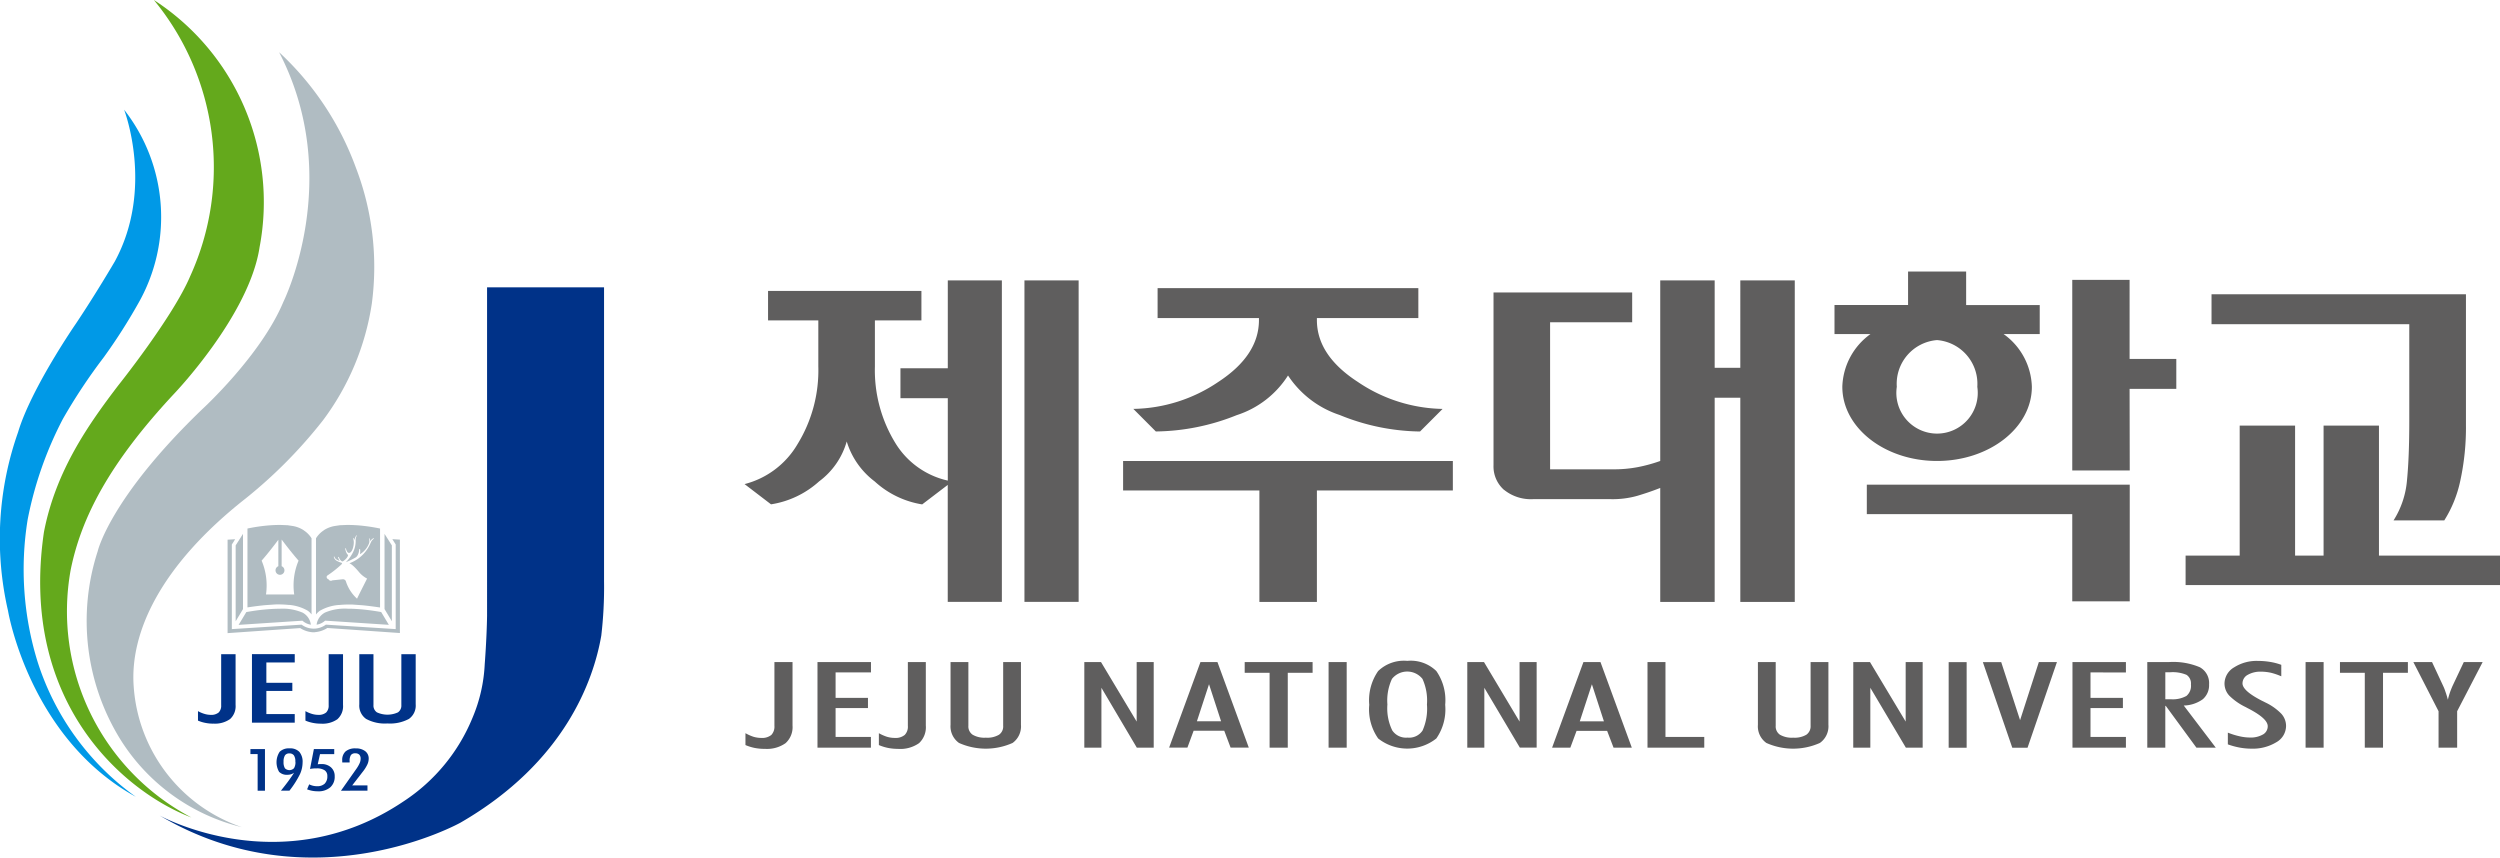 <svg xmlns="http://www.w3.org/2000/svg" xmlns:xlink="http://www.w3.org/1999/xlink" width="179.514" height="61.578" viewBox="0 0 179.514 61.578"><defs><clipPath id="a"><rect width="179.514" height="61.578" fill="none"/></clipPath></defs><g clip-path="url(#a)"><path d="M13.662,19.82c-1.24,2.944-5.183,7.87-5.183,7.87-2.047,2.689-4.47,6.063-5.325,10.522C1.35,50.554,9.033,56.912,13.744,58.7A16.727,16.727,0,0,1,5.075,40.922c.764-3.785,2.792-7.674,7.4-12.62,0,0,5.433-5.654,6.167-10.568A17.289,17.289,0,0,0,11.049,0a18.889,18.889,0,0,1,2.614,19.82" fill="#64a91c"/><path d="M20.341,21.692c-1.608,3.842-5.821,7.694-5.821,7.694-6.651,6.4-7.505,10.2-7.505,10.2a16.172,16.172,0,0,0,1.623,13.5,14.269,14.269,0,0,0,8.734,6.31A11.5,11.5,0,0,1,9.6,49.294c-.282-3.816,1.861-8.647,8.052-13.511a34.249,34.249,0,0,0,5.546-5.61,18.6,18.6,0,0,0,3.5-8.367,19.9,19.9,0,0,0-1.143-9.765A21.2,21.2,0,0,0,20.04,3.748c4.713,9.078.3,17.944.3,17.944" fill="#b0bcc2"/><path d="M43.374,41.787V20.632h-8.4V44.221c-.024,1.639-.168,3.468-.168,3.468a11.162,11.162,0,0,1-.869,3.832,13.1,13.1,0,0,1-4.95,6.016c-8.764,5.9-17.527,1.02-17.527,1.02,10.955,6.484,21.615.509,21.615.509,7.5-4.339,9.549-10.245,10.1-13.42a29.857,29.857,0,0,0,.2-3.859" fill="#003288"/><path d="M9.755,57.217A18.98,18.98,0,0,1,2.7,47.522a22.451,22.451,0,0,1-.714-10.213,26.439,26.439,0,0,1,2.531-7.23,40.318,40.318,0,0,1,2.928-4.416A40.078,40.078,0,0,0,9.919,21.8,12.507,12.507,0,0,0,8.911,7.876s2.186,5.645-.668,10.9c0,0-1.343,2.3-2.8,4.475,0,0-3.2,4.631-4.142,7.773a23.011,23.011,0,0,0-.726,12.83S2.091,53,9.755,57.217" fill="#0099e7"/><path d="M18.5,56.778V54.147h-.518v-.359h1.044v2.99Z" fill="#003288"/><path d="M21.207,54.7a.777.777,0,0,0-.1-.456.385.385,0,0,0-.332-.144.358.358,0,0,0-.314.142.85.85,0,0,0-.1.462.824.824,0,0,0,.1.464.457.457,0,0,0,.653-.011.817.817,0,0,0,.1-.457m-.095.783a.747.747,0,0,1-.225.114.829.829,0,0,1-.253.036.766.766,0,0,1-.6-.211,1.368,1.368,0,0,1,.044-1.445.951.951,0,0,1,.713-.24.907.907,0,0,1,.7.254,1.106,1.106,0,0,1,.23.764,2.061,2.061,0,0,1-.191.839,6.866,6.866,0,0,1-.753,1.181h-.612c.267-.334.469-.595.6-.781s.251-.354.346-.512" fill="#003288"/><path d="M22.2,56.32a1.336,1.336,0,0,0,.272.1,1.2,1.2,0,0,0,.284.034.767.767,0,0,0,.56-.184.727.727,0,0,0,.188-.546.475.475,0,0,0-.192-.412.982.982,0,0,0-.571-.137c-.1,0-.189,0-.262.009a2.165,2.165,0,0,0-.217.031l.277-1.43H24v.366H22.979l-.164.73c.055-.008.1-.013.149-.017s.085,0,.118,0a.98.98,0,0,1,.69.241.824.824,0,0,1,.261.638,1,1,0,0,1-.319.792,1.282,1.282,0,0,1-.887.285,2.133,2.133,0,0,1-.4-.035,2.063,2.063,0,0,1-.376-.106Z" fill="#003288"/><path d="M24.483,56.778,25.6,55.192a2.321,2.321,0,0,0,.222-.386.822.822,0,0,0,.073-.319.414.414,0,0,0-.093-.295.39.39,0,0,0-.293-.1.364.364,0,0,0-.311.126.762.762,0,0,0-.093.432v.1H24.58a.25.25,0,0,1-.006-.058v-.093a.814.814,0,0,1,.242-.644,1.055,1.055,0,0,1,.724-.216,1.084,1.084,0,0,1,.686.2.658.658,0,0,1,.249.543,1.024,1.024,0,0,1-.1.419,2.641,2.641,0,0,1-.327.515l-.757.978h1.095v.38Z" fill="#003288"/><path d="M25.8,46.975v3.6a1.168,1.168,0,0,0,.487,1.046,2.813,2.813,0,0,0,1.537.327,2.85,2.85,0,0,0,1.54-.327,1.17,1.17,0,0,0,.485-1.046v-3.6H28.819v3.654a.586.586,0,0,1-.243.522,1.8,1.8,0,0,1-1.51,0,.584.584,0,0,1-.249-.522V46.975Z" fill="#003288"/><path d="M15.313,51.958a1.869,1.869,0,0,0,1.21-.328,1.24,1.24,0,0,0,.393-1.011V46.975H15.881v3.664a.682.682,0,0,1-.182.524.837.837,0,0,1-.574.168,1.6,1.6,0,0,1-.437-.068,2.3,2.3,0,0,1-.472-.2v.681a2.5,2.5,0,0,0,.535.164,2.826,2.826,0,0,0,.563.054" fill="#003288"/><path d="M21.164,47.57v-.6H18.092V51.89h3.072v-.617H19.126V49.612h1.865v-.584H19.126V47.57Z" fill="#003288"/><path d="M24.239,51.631a1.238,1.238,0,0,0,.392-1.011V46.975H23.6v3.664a.683.683,0,0,1-.183.524.836.836,0,0,1-.574.168,1.627,1.627,0,0,1-.439-.068,2.251,2.251,0,0,1-.472-.2v.681a2.657,2.657,0,0,0,.537.164,2.788,2.788,0,0,0,.564.054,1.856,1.856,0,0,0,1.208-.328" fill="#003288"/><path d="M22.61,45.393a1.923,1.923,0,0,0,.895-.3l5.21.362V38.748l-.543-.033.241.38v6.078L23.4,44.853a1.47,1.47,0,0,1-1.745,0l-5.008.321V39.1l.239-.38-.544.033v6.709l5.211-.362a1.909,1.909,0,0,0,.893.3,1.288,1.288,0,0,0,.163,0" fill="#b0bcc2"/><path d="M17.449,38.334c-.116.182-.515.809-.527.827v5.45c.117-.192.517-.859.527-.875Z" fill="#b0bcc2"/><path d="M21.715,44.566l.014.014a1.164,1.164,0,0,0,.593.276,1.151,1.151,0,0,0-.584-.861,3.631,3.631,0,0,0-1.649-.284c-.344,0-.713.021-1.132.061s-.833.1-1.27.179c-.018.03-.481.8-.552.918l4.579-.3" fill="#b0bcc2"/><path d="M28.137,39.161l-.526-.827v5.4c.011.016.409.683.526.875Z" fill="#b0bcc2"/><path d="M23.319,43.995a1.151,1.151,0,0,0-.585.861,1.16,1.16,0,0,0,.594-.276l.015-.014,4.579.3c-.071-.116-.533-.888-.551-.918-.437-.078-.864-.138-1.271-.179s-.788-.061-1.132-.061a3.63,3.63,0,0,0-1.649.284" fill="#b0bcc2"/><path d="M26.093,37.759a10.609,10.609,0,0,0-1.168-.066l-.522.022-.4.06a2.116,2.116,0,0,0-.725.281l-.056.044-.025.017a1.8,1.8,0,0,0-.507.536v5.472a1.273,1.273,0,0,1,.277-.269,3.214,3.214,0,0,1,1.317-.412l.023,0,.026,0a7.717,7.717,0,0,1,.973-.034l.722.051c.365.035.79.09,1.262.16V37.952c-.41-.086-.814-.15-1.2-.192m.526,1.212a2.614,2.614,0,0,1-1.527,1.474s.2.048.664.6a1.919,1.919,0,0,0,.606.5s-.656,1.292-.721,1.444a2.862,2.862,0,0,1-.81-1.275.231.231,0,0,0-.228-.12s-.521.058-.734.076a.191.191,0,0,1-.212,0l-.077-.081s-.018,0-.051-.024a.172.172,0,0,1-.071-.124.134.134,0,0,1,.043-.11,7.7,7.7,0,0,0,1.031-.814s-.009.03.039-.092a1.657,1.657,0,0,1-.416-.173s-.184-.125-.179-.287l.044,0s0,.2.377.311a.824.824,0,0,1-.123-.276.18.18,0,0,1,.053-.012s.106.319.288.326c0,0,.356-.218.383-.465,0,0-.148-.091-.208-.462l.049-.028s.059.352.234.342c0,0,.159,0,.257-.3a1.45,1.45,0,0,0,.078-.488,1.743,1.743,0,0,0-.037-.238l.037-.059a1.072,1.072,0,0,1,.048.181.758.758,0,0,1,.14-.36l.032.018a.641.641,0,0,0-.085.4,1.8,1.8,0,0,1-.117.633,2.641,2.641,0,0,1-.591.881,5.232,5.232,0,0,0,.722-.352s.216-.133.242-.593h.056a.969.969,0,0,1-.007.374,1.577,1.577,0,0,0,.66-.8.5.5,0,0,0-.015-.327l.024-.03a.577.577,0,0,1,.079.226.414.414,0,0,1,.246-.224l.014.034a.607.607,0,0,0-.238.308" fill="#b0bcc2"/><path d="M21.858,38.116l-.022-.017-.057-.043a2.1,2.1,0,0,0-.723-.281l-.4-.06-.519-.022a10.561,10.561,0,0,0-1.168.066c-.387.042-.79.106-1.2.192v5.663c.473-.071.9-.125,1.262-.16l.725-.051a7.659,7.659,0,0,1,.968.034l.03,0,.027,0a3.2,3.2,0,0,1,1.314.414,1.233,1.233,0,0,1,.276.268V38.652a1.8,1.8,0,0,0-.51-.536m-.726,4.568H19.1a4.573,4.573,0,0,0-.314-2.427c.425-.478.965-1.182,1.2-1.5v1.9a.32.32,0,1,0,.237,0V38.742c.231.307.783,1.028,1.216,1.515a4.568,4.568,0,0,0-.313,2.427" fill="#b0bcc2"/><path d="M132.29,27.777c0,2.937,3.046,5.323,6.8,5.323s6.809-2.386,6.809-5.323a4.812,4.812,0,0,0-2.026-3.787h2.591V21.906h-5.284V19.5H137.01v2.4h-5.283V23.99h2.581a4.832,4.832,0,0,0-2.019,3.787m6.8-3.357a3.151,3.151,0,0,1,2.893,3.357,2.923,2.923,0,1,1-5.781,0,3.148,3.148,0,0,1,2.888-3.357m-6.016,29.266H134.3v-4.3l2.551,4.3h1.207V47.54h-1.22v4.273l-2.562-4.273h-1.2Zm-19.866-1.208H115.4l.462,1.208h1.311l-2.25-6.147H113.7l-2.251,6.147h1.31Zm1.1-3.344.863,2.66h-1.733Zm-6.3-13.956a3.064,3.064,0,0,0,2.081.664h5.541a6.55,6.55,0,0,0,1.928-.236c.526-.158,1-.312,1.657-.569V43.22h3.909V28.56h1.841V43.22h3.911V20.133h-3.911V26.41h-1.841V20.133h-3.909V33.1a11.117,11.117,0,0,1-1.6.44,9.126,9.126,0,0,1-1.836.159h-4.473V23.142h5.894V21h-9.956V33.4a2.247,2.247,0,0,0,.762,1.783m44.912-7.258h3.354V25.775h-3.354V20.094H148.8V33.782h4.127ZM68.255,47.54v4.5a1.462,1.462,0,0,0,.606,1.307,4.717,4.717,0,0,0,3.85,0,1.468,1.468,0,0,0,.6-1.307v-4.5H72.033v4.572a.718.718,0,0,1-.3.646,1.649,1.649,0,0,1-.946.211,1.672,1.672,0,0,1-.944-.211.718.718,0,0,1-.308-.646V47.54Zm57.973,0v4.5a1.462,1.462,0,0,0,.606,1.307,4.706,4.706,0,0,0,3.845,0,1.46,1.46,0,0,0,.611-1.307v-4.5h-1.279v4.572a.735.735,0,0,1-.306.646,1.661,1.661,0,0,1-.943.211,1.686,1.686,0,0,1-.95-.211.716.716,0,0,1-.306-.646V47.54Zm50.687,0-.813,1.723c-.067.153-.129.31-.183.463a5.264,5.264,0,0,0-.148.517c-.054-.208-.111-.4-.172-.566a3.248,3.248,0,0,0-.165-.422l-.8-1.715h-1.342l1.81,3.531v2.616h1.335V51.07l1.832-3.531Zm-58.615,0v6.147h4.076v-.771h-2.786V47.54Zm61.214-7.645h-8.691V30.56h-3.977v9.335H164.8V30.56h-3.978v9.335h-3.884v2.118h22.58ZM173,30.227q0,2.6-.165,4.266a6.362,6.362,0,0,1-.964,2.874h3.642a8.681,8.681,0,0,0,1.144-2.82,17.988,17.988,0,0,0,.412-4.042V21.131H158.8v2.146H173ZM155.741,47.54h-1.554v6.147h1.294v-3h.035l2.2,3h1.39l-2.3-3.026a2.434,2.434,0,0,0,1.365-.45,1.324,1.324,0,0,0,.453-1.063,1.3,1.3,0,0,0-.663-1.236,4.883,4.883,0,0,0-2.228-.371M157,49.971a2.033,2.033,0,0,1-1.128.239h-.39V48.272h.349a2.551,2.551,0,0,1,1.179.188.742.742,0,0,1,.312.687.944.944,0,0,1-.323.824m14.115,3.715V48.313H172.9V47.54h-4.878v.773h1.783v5.373Zm-8.619-.948a1.754,1.754,0,0,1-.944.221,3.446,3.446,0,0,1-.725-.087,5.387,5.387,0,0,1-.854-.265v.843a5.4,5.4,0,0,0,.854.232,4.671,4.671,0,0,0,.82.076,3.255,3.255,0,0,0,1.8-.457,1.356,1.356,0,0,0,.706-1.164,1.305,1.305,0,0,0-.343-.889,3.979,3.979,0,0,0-1.168-.819c-.038-.023-.108-.056-.2-.1-.943-.48-1.417-.9-1.417-1.259a.7.7,0,0,1,.369-.61,1.857,1.857,0,0,1,.979-.231,3.359,3.359,0,0,1,.706.082,4.552,4.552,0,0,1,.731.252v-.824a4.253,4.253,0,0,0-.82-.213,5.268,5.268,0,0,0-.857-.068,2.993,2.993,0,0,0-1.708.461,1.362,1.362,0,0,0-.692,1.161,1.279,1.279,0,0,0,.339.866,4.308,4.308,0,0,0,1.2.836c.047.029.131.072.238.127.885.468,1.327.877,1.327,1.238a.679.679,0,0,1-.342.594m3.06.948h1.295V47.54h-1.295Zm-73.085,0V48.313h1.783V47.54H89.376v.773h1.788v5.373Zm60.184-5.4V47.54h-3.838v6.147h3.838v-.771H150.11V50.842h2.327v-.73H150.11V48.282Zm-11.437-.743h-1.291v6.147h1.291Zm2.483,0h-1.318l2.113,6.147h1.094L147.7,47.54H146.4l-1.347,4.172ZM152.927,34.8H134.048v2.119H148.8v6.258h4.127ZM57.272,31.884a6.189,6.189,0,0,1-3.808,2.877l1.9,1.453a6.678,6.678,0,0,0,3.454-1.649A5.414,5.414,0,0,0,60.8,31.7a5.655,5.655,0,0,0,2.008,2.87,6.588,6.588,0,0,0,3.409,1.649l1.836-1.4v8.4H71.94V20.133H68.057v6.312h-3.4v2.149h3.4v5.916a5.926,5.926,0,0,1-3.734-2.647,10,10,0,0,1-1.5-5.552V23.006h3.34V20.889H55.15v2.117H58.76v3.305a10.112,10.112,0,0,1-1.488,5.573M77.86,47.54v6.147h1.228v-4.3l2.542,4.3h1.213V47.54H81.619v4.273l-2.56-4.273ZM54.9,53.77a2.312,2.312,0,0,0,1.508-.407,1.55,1.55,0,0,0,.5-1.264V47.54h-1.3v4.579a.868.868,0,0,1-.223.656,1.054,1.054,0,0,1-.72.212,2.031,2.031,0,0,1-.554-.08,3.166,3.166,0,0,1-.583-.26V53.5a3.441,3.441,0,0,0,.666.207,3.713,3.713,0,0,0,.708.066m22.55-33.637H73.561V43.219h3.891ZM62.541,48.282V47.54H58.7v6.147h3.837v-.771H60V50.842h2.325v-.73H60V48.282ZM87.48,27.425a11.162,11.162,0,0,1-6.1,1.936l1.616,1.621a15.952,15.952,0,0,0,5.8-1.17,6.858,6.858,0,0,0,3.691-2.85A7.106,7.106,0,0,0,96.2,29.8a15.669,15.669,0,0,0,5.766,1.184l1.62-1.621A11.184,11.184,0,0,1,97.5,27.425q-2.94-1.906-2.939-4.443v-.144h7.284V20.689H83.122v2.149H90.4v.144q0,2.535-2.919,4.443m15.656,25.6a3.663,3.663,0,0,0,.636-2.417,3.668,3.668,0,0,0-.636-2.423,2.629,2.629,0,0,0-2.086-.732,2.67,2.67,0,0,0-2.092.732,3.672,3.672,0,0,0-.639,2.423,3.635,3.635,0,0,0,.639,2.417,3.361,3.361,0,0,0,4.178,0m-3.176-.6a3.625,3.625,0,0,1-.338-1.84,3.679,3.679,0,0,1,.328-1.836,1.4,1.4,0,0,1,2.191,0,3.747,3.747,0,0,1,.321,1.841,3.856,3.856,0,0,1-.315,1.867,1.159,1.159,0,0,1-1.082.507,1.186,1.186,0,0,1-1.106-.535m9.172,1.252h1.208V47.54h-1.227v4.273l-2.554-4.273h-1.2v6.147h1.224v-4.3Zm-25.182,0h1.313l.445-1.208h2.2l.455,1.208H89.67L87.419,47.54H86.2Zm3.73-1.891H85.945l.869-2.66ZM95.4,53.686H96.7V47.54H95.4ZM90.432,43.22h4.129v-8h9.762V33.1H80.645v2.116h9.787ZM65.992,53.363a1.556,1.556,0,0,0,.487-1.264V47.54h-1.29v4.579a.839.839,0,0,1-.228.656,1.04,1.04,0,0,1-.723.212,1.988,1.988,0,0,1-.542-.08,3.07,3.07,0,0,1-.588-.26V53.5a3.423,3.423,0,0,0,.667.207,3.667,3.667,0,0,0,.7.066,2.345,2.345,0,0,0,1.513-.407" fill="#5f5e5e"/></g></svg>